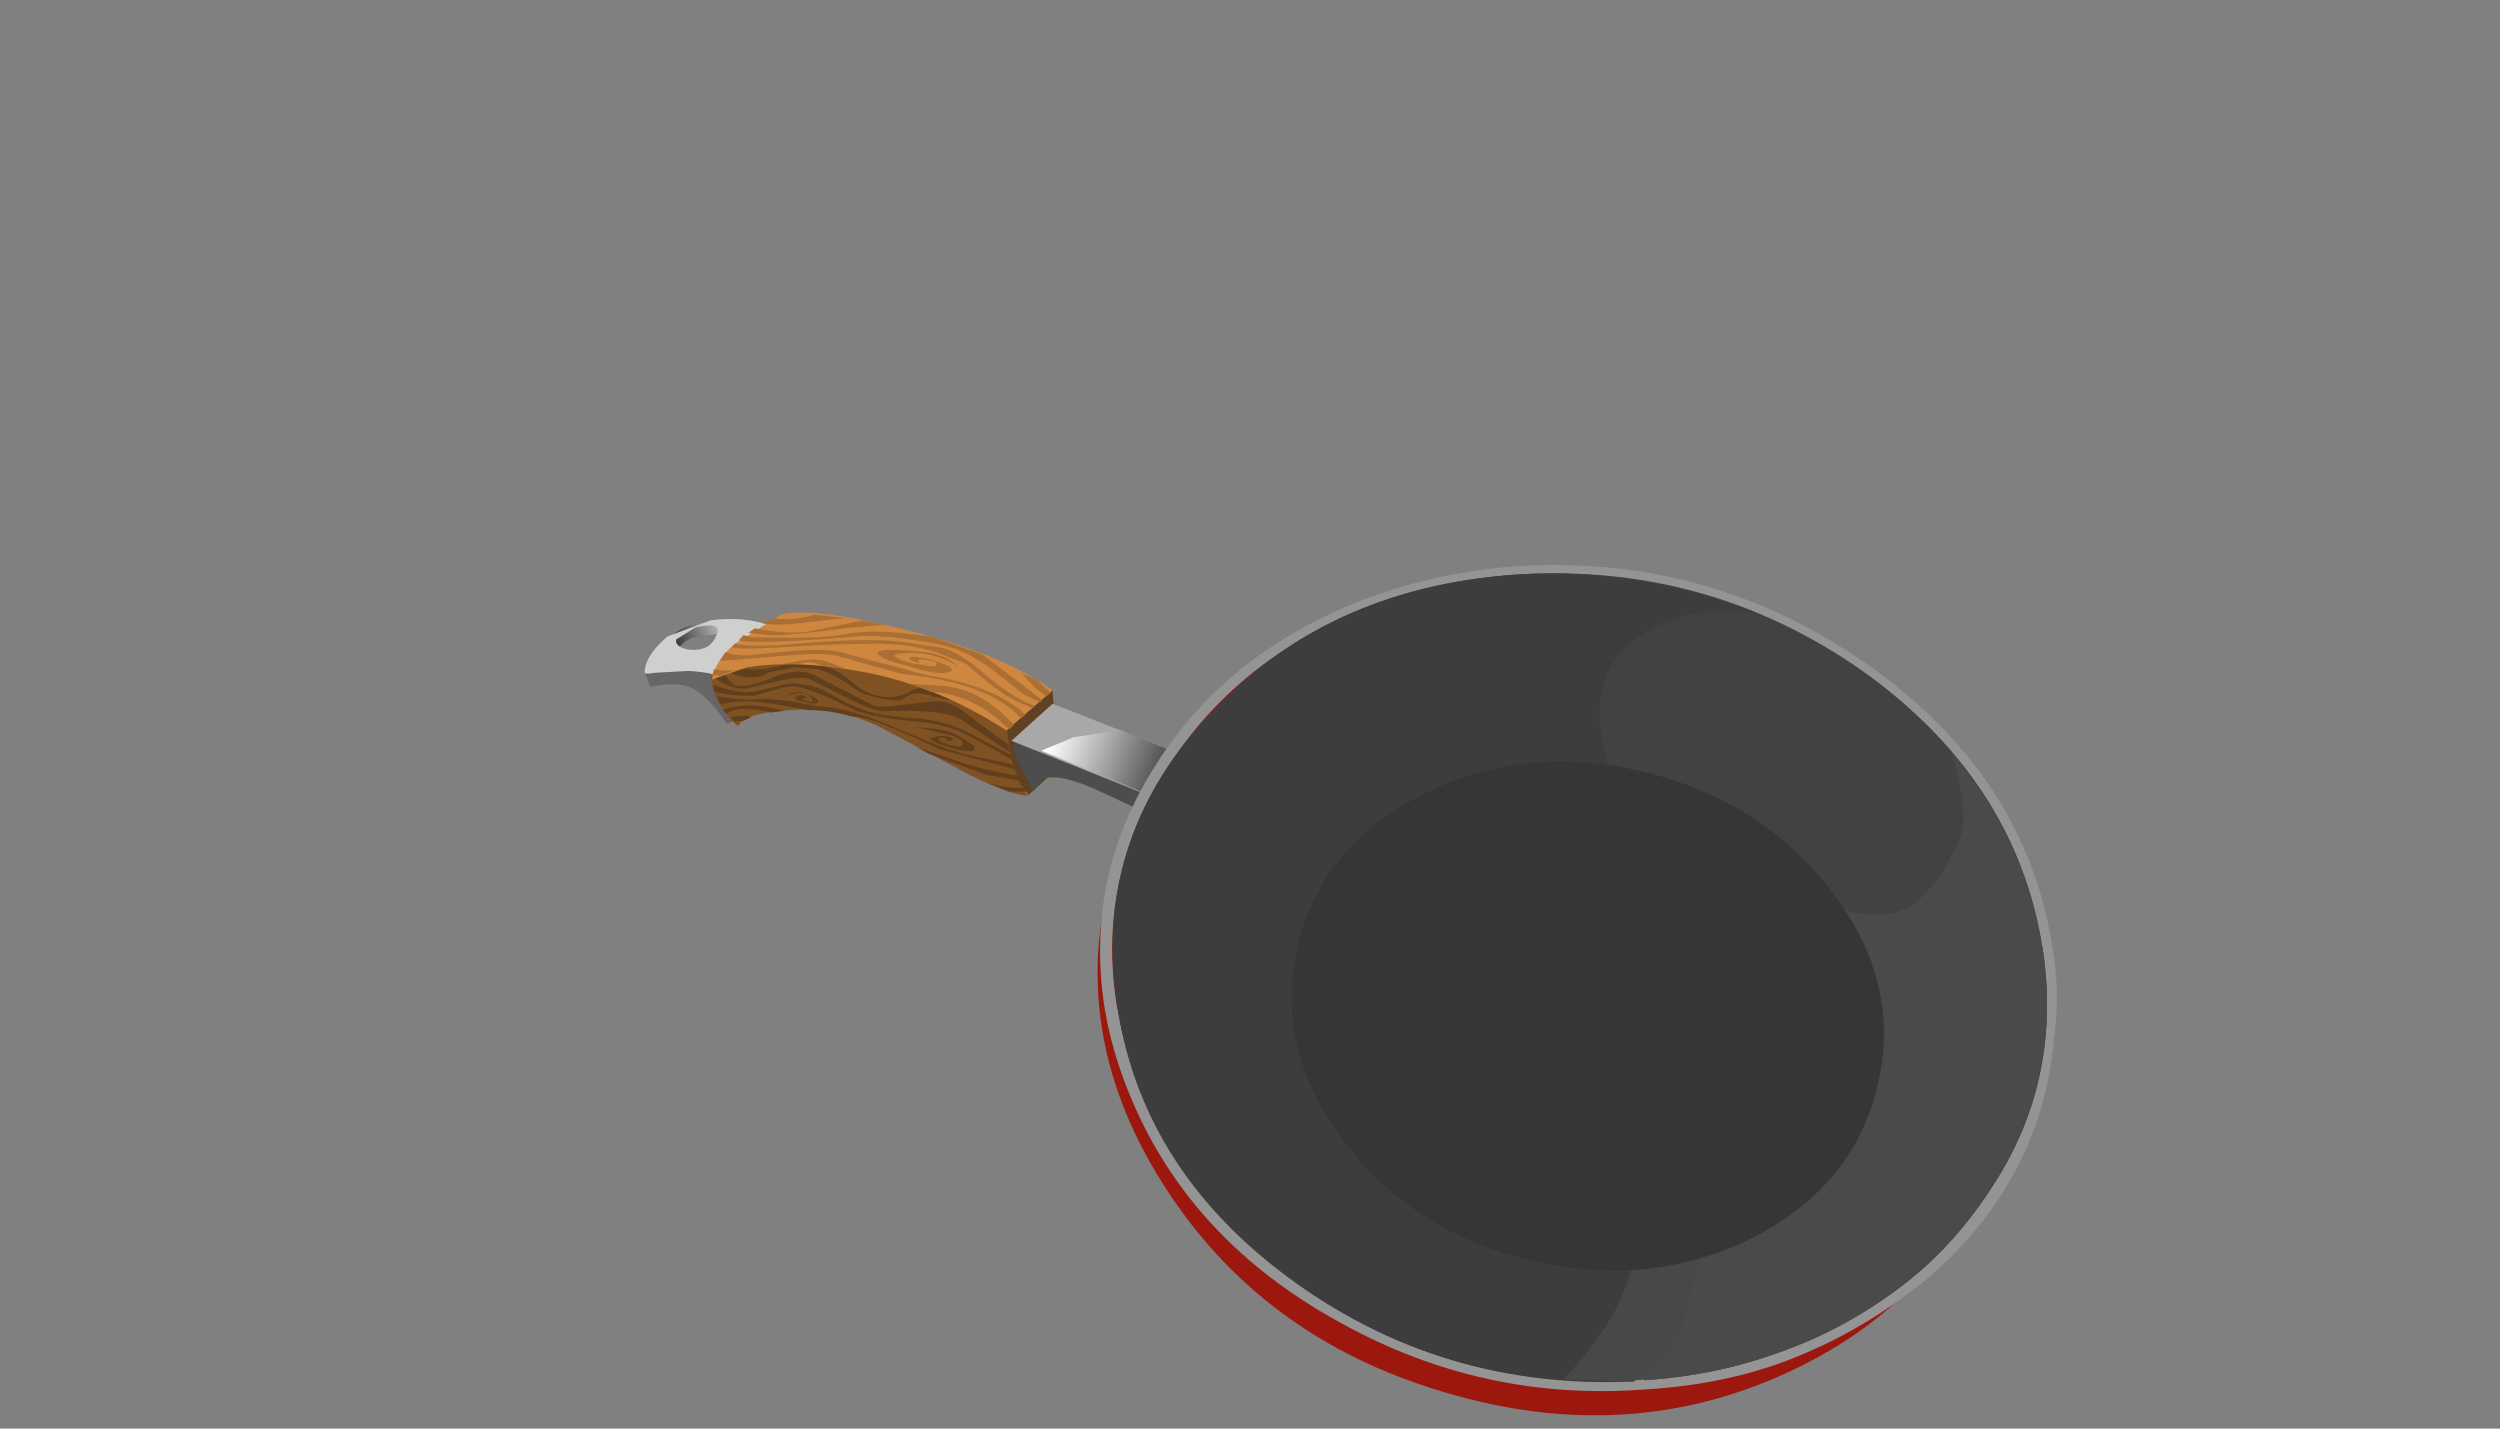 <?xml version="1.0" encoding="UTF-8" standalone="no"?>
<svg xmlns:xlink="http://www.w3.org/1999/xlink" height="100.0px" width="175.0px" xmlns="http://www.w3.org/2000/svg">
  <rect width="100%" height="100%" fill="#808080" stroke="none"/>
  <g transform="matrix(1.0, 0.0, 0.0, 1.0, 0.0, 0.0)">
    <use height="79.9" transform="matrix(0.901, -0.416, 0.431, 0.901, 44.279, 45.513)" width="82.55" xlink:href="#shape0"/>
  </g>
  <defs>
    <g id="shape0" transform="matrix(1.0, 0.0, 0.0, 1.0, 41.25, 39.95)">
      <path d="M-36.9 -37.1 L-35.5 -35.65 -36.45 -32.4 -37.5 -32.5 Q-37.7 -34.15 -38.35 -35.4 -39.0 -36.6 -41.25 -37.1 L-41.15 -38.05 -39.55 -38.2 -36.9 -37.1" fill="#666666" fill-rule="evenodd" stroke="none"/>
      <path d="M-39.1 -37.85 Q-39.3 -39.55 -37.95 -39.8 -36.35 -40.1 -34.65 -38.95 -34.0 -38.5 -35.05 -38.4 L-36.55 -38.85 Q-38.15 -39.35 -39.1 -37.85" fill="url(#gradient0)" fill-rule="evenodd" stroke="none"/>
      <path d="M-36.55 -39.55 L-38.15 -39.35 Q-38.45 -38.95 -37.75 -38.4 -36.45 -37.55 -35.5 -38.4 -34.55 -39.15 -36.55 -39.55 M-33.15 -35.75 Q-35.4 -34.65 -36.35 -35.4 -36.55 -36.05 -38.35 -37.0 L-40.5 -37.85 Q-41.25 -38.05 -41.15 -38.2 -40.6 -39.25 -38.6 -39.8 L-35.35 -39.55 Q-33.45 -38.95 -32.15 -37.85 -30.9 -36.8 -33.15 -35.75" fill="#cfcfcf" fill-rule="evenodd" stroke="none"/>
      <path d="M-19.55 -27.3 Q-17.85 -26.1 -15.75 -25.05 L-17.75 -19.95 -20.45 -19.1 -21.8 -24.0 Q-22.05 -25.15 -20.85 -26.35 L-19.55 -27.3" fill="#614122" fill-rule="evenodd" stroke="none"/>
      <path d="M-19.6 -24.2 Q-19.7 -23.9 -19.9 -23.75 L-20.45 -21.95 Q-20.85 -19.4 -20.45 -19.05 -21.4 -19.4 -23.55 -22.05 L-27.7 -27.6 Q-29.95 -30.5 -33.45 -31.65 -36.15 -32.65 -36.85 -32.0 -37.75 -34.0 -37.1 -35.95 L-27.35 -35.5 -19.6 -24.2" fill="#805223" fill-rule="evenodd" stroke="none"/>
      <path d="M-22.05 -26.35 L-21.15 -24.6 -20.2 -22.9 -20.35 -22.4 -20.75 -23.0 -22.45 -25.9 Q-23.3 -27.1 -27.15 -28.7 -28.0 -29.2 -29.2 -30.8 L-30.9 -32.95 Q-31.45 -33.4 -32.9 -33.7 L-35.15 -34.15 Q-36.35 -34.65 -36.9 -35.85 L-36.25 -36.05 -35.9 -34.85 Q-35.5 -34.25 -33.55 -34.1 -31.45 -34.1 -30.55 -33.15 L-27.6 -29.35 Q-27.25 -29.0 -25.9 -28.6 L-23.65 -27.85 Q-22.7 -27.5 -22.05 -26.35" fill="#613f1d" fill-rule="evenodd" stroke="none"/>
      <path d="M-36.45 -36.35 L-36.35 -36.25 -36.45 -36.15 -36.45 -36.35 M-31.4 -34.55 Q-29.05 -33.5 -28.2 -31.35 -27.7 -30.2 -26.6 -29.55 -25.55 -29.0 -24.6 -29.2 L-23.95 -29.1 -21.15 -26.35 -23.5 -28.15 Q-24.5 -29.2 -25.55 -28.9 -25.85 -28.8 -26.85 -29.55 -27.8 -30.2 -28.2 -30.8 -28.85 -32.1 -29.95 -33.25 L-31.45 -34.1 -33.35 -34.55 Q-34.55 -34.25 -36.35 -36.25 L-36.0 -36.45 Q-35.35 -35.75 -34.4 -35.3 -32.95 -34.55 -31.4 -34.55" fill="#613f1d" fill-rule="evenodd" stroke="none"/>
      <path d="M-20.35 -22.15 L-20.45 -21.95 -20.45 -21.85 -21.05 -22.7 -22.55 -24.75 Q-23.55 -26.0 -25.0 -26.85 -28.35 -28.8 -29.05 -29.75 -31.1 -32.3 -31.85 -32.75 -32.4 -33.15 -33.45 -33.25 L-34.95 -33.5 Q-36.15 -34.0 -37.3 -34.9 L-37.2 -35.4 Q-35.8 -34.0 -34.65 -33.7 L-33.05 -33.4 Q-32.15 -33.3 -31.3 -32.65 -30.6 -32.3 -29.6 -30.8 -28.55 -29.35 -27.45 -28.6 -26.3 -27.85 -24.8 -27.0 -23.55 -26.2 -22.55 -25.05 L-20.35 -22.15" fill="#613f1d" fill-rule="evenodd" stroke="none"/>
      <path d="M-35.7 -32.2 L-36.35 -32.2 -36.9 -32.4 -37.1 -32.75 Q-36.35 -32.75 -35.7 -32.2" fill="#613f1d" fill-rule="evenodd" stroke="none"/>
      <path d="M-35.25 -32.55 Q-36.35 -33.3 -37.2 -33.15 L-37.3 -33.5 Q-35.4 -33.3 -33.65 -31.8 L-33.45 -31.65 -34.3 -31.9 -35.25 -32.55" fill="#613f1d" fill-rule="evenodd" stroke="none"/>
      <path d="M-20.55 -19.4 L-21.6 -19.9 -22.65 -21.0 Q-21.3 -19.95 -20.55 -19.7 L-20.55 -19.4" fill="#613f1d" fill-rule="evenodd" stroke="none"/>
      <path d="M-20.45 -21.45 L-20.55 -21.1 -21.15 -21.65 -24.7 -24.6 Q-27.9 -28.45 -28.95 -29.1 L-29.4 -29.35 Q-30.45 -30.3 -31.85 -30.95 L-33.65 -32.2 Q-35.6 -33.6 -37.2 -33.9 L-37.3 -34.0 -37.3 -34.55 Q-35.8 -33.5 -34.75 -33.15 -33.45 -32.65 -31.2 -30.95 -29.5 -30.15 -27.35 -27.8 L-25.15 -25.4 Q-23.65 -23.75 -22.25 -22.8 L-20.45 -21.45" fill="#613f1d" fill-rule="evenodd" stroke="none"/>
      <path d="M-20.55 -20.65 L-20.55 -20.25 -22.55 -21.65 -25.55 -24.65 -26.1 -25.4 -24.15 -23.55 Q-22.55 -21.95 -20.55 -20.65" fill="#613f1d" fill-rule="evenodd" stroke="none"/>
      <path d="M-24.7 -26.25 Q-23.75 -25.7 -23.2 -25.05 L-22.45 -23.9 Q-22.45 -23.35 -22.9 -23.65 -23.5 -23.9 -24.25 -24.65 -25.1 -25.4 -25.0 -25.6 L-24.4 -25.5 Q-23.95 -25.35 -23.65 -25.05 -23.4 -24.65 -24.05 -24.95 -23.95 -25.15 -24.15 -25.25 -24.7 -25.5 -24.4 -25.05 -23.3 -23.9 -23.1 -24.3 -22.8 -24.65 -24.25 -25.7 L-25.45 -26.65 -24.7 -26.25" fill="#613f1d" fill-rule="evenodd" stroke="none"/>
      <path d="M-31.0 -31.45 Q-30.9 -31.05 -31.4 -31.25 -32.8 -32.2 -32.2 -32.2 -31.85 -32.2 -31.55 -31.8 L-32.05 -31.9 Q-31.3 -31.15 -31.3 -31.55 -31.45 -32.2 -32.15 -32.4 L-32.95 -32.55 -32.6 -32.55 Q-32.05 -32.55 -31.65 -32.2 L-31.0 -31.45" fill="#613f1d" fill-rule="evenodd" stroke="none"/>
      <path d="M-19.9 -23.85 Q-22.9 -28.7 -27.25 -31.8 -31.1 -34.55 -34.5 -35.5 L-37.1 -35.75 Q-36.25 -36.9 -34.55 -37.35 L-30.7 -37.85 Q-28.2 -37.35 -22.45 -32.55 -17.55 -28.45 -15.75 -25.05 L-19.9 -23.85" fill="#cf8740" fill-rule="evenodd" stroke="none"/>
      <path d="M-31.4 -37.85 Q-29.85 -37.0 -28.75 -36.9 L-28.65 -36.9 -26.75 -35.75 -29.3 -36.6 Q-31.3 -37.2 -32.15 -37.85 L-31.4 -37.85" fill="#ab6f34" fill-rule="evenodd" stroke="none"/>
      <path d="M-29.3 -33.6 L-28.25 -32.5 -29.7 -33.4 Q-30.15 -34.1 -31.0 -34.15 L-31.2 -34.25 -32.15 -34.65 Q-30.05 -34.25 -29.3 -33.6" fill="#ab6f34" fill-rule="evenodd" stroke="none"/>
      <path d="M-27.05 -35.1 Q-30.9 -36.25 -32.3 -37.0 L-33.35 -37.65 -32.8 -37.75 Q-30.9 -36.35 -29.4 -35.95 L-25.75 -35.1 -24.4 -34.15 -27.05 -35.1" fill="#ab6f34" fill-rule="evenodd" stroke="none"/>
      <path d="M-19.25 -24.0 L-19.7 -23.85 -20.2 -25.05 Q-21.4 -27.4 -23.55 -28.55 L-24.6 -29.65 -22.65 -28.6 Q-20.55 -27.4 -19.6 -24.95 L-19.25 -24.0" fill="#ab6f34" fill-rule="evenodd" stroke="none"/>
      <path d="M-19.15 -29.45 L-16.7 -24.75 -16.9 -24.65 -17.75 -25.7 Q-19.35 -29.2 -20.35 -30.2 -21.05 -31.05 -23.0 -32.3 -24.8 -33.5 -26.2 -34.1 -32.4 -36.35 -33.9 -37.25 L-34.2 -37.45 -33.75 -37.65 -33.25 -37.25 -30.7 -36.05 Q-28.45 -35.0 -26.95 -34.65 -25.0 -34.1 -22.25 -32.3 L-21.9 -32.1 -19.15 -29.45" fill="#ab6f34" fill-rule="evenodd" stroke="none"/>
      <path d="M-19.8 -28.6 Q-18.6 -25.8 -17.35 -24.6 -17.45 -24.5 -17.55 -24.5 L-18.3 -25.35 Q-19.15 -26.25 -20.45 -29.3 L-22.15 -31.05 Q-23.5 -32.2 -24.5 -32.65 -25.9 -33.5 -32.15 -35.95 -34.4 -36.8 -34.85 -37.25 L-34.55 -37.35 Q-33.8 -36.8 -31.75 -35.95 -25.9 -33.9 -23.75 -32.5 L-21.4 -30.95 Q-20.55 -30.2 -19.8 -28.6" fill="#ab6f34" fill-rule="evenodd" stroke="none"/>
      <path d="M-16.4 -26.1 L-15.95 -24.95 -16.35 -24.85 -16.8 -25.8 -17.2 -27.1 -16.4 -26.1" fill="#ab6f34" fill-rule="evenodd" stroke="none"/>
      <path d="M-36.9 -36.05 L-36.65 -36.35 Q-36.15 -35.95 -35.25 -35.65 L-36.55 -35.75 -36.9 -36.05" fill="#ab6f34" fill-rule="evenodd" stroke="none"/>
      <path d="M-18.5 -24.95 L-18.2 -24.3 -18.6 -24.2 Q-18.95 -25.25 -19.55 -26.1 -21.15 -28.35 -24.8 -30.5 L-27.05 -32.4 Q-28.45 -33.7 -29.05 -34.0 -29.6 -34.35 -32.2 -35.3 L-35.5 -36.5 -36.0 -36.7 -35.4 -37.1 Q-34.95 -36.6 -34.1 -36.25 L-30.8 -35.1 Q-28.55 -34.25 -27.7 -33.4 L-23.2 -29.65 Q-19.8 -27.4 -18.5 -24.95" fill="#ab6f34" fill-rule="evenodd" stroke="none"/>
      <path d="M-21.6 -29.65 Q-21.3 -29.1 -21.9 -29.3 -22.55 -29.35 -24.15 -30.8 -25.75 -32.1 -25.75 -32.5 -25.75 -33.05 -22.9 -31.35 -21.4 -30.5 -21.05 -29.35 -22.05 -30.95 -23.85 -31.7 -25.1 -32.2 -24.6 -31.65 -24.3 -31.15 -23.4 -30.6 -22.65 -30.05 -22.45 -30.05 -21.9 -30.2 -23.2 -30.9 L-23.4 -30.9 -23.4 -30.7 -23.85 -31.15 Q-23.95 -31.45 -23.5 -31.25 L-22.55 -30.6 -21.6 -29.65" fill="#ab6f34" fill-rule="evenodd" stroke="none"/>
      <path d="M-15.65 -17.05 Q-17.75 -19.6 -19.05 -19.7 -19.55 -19.4 -20.0 -19.2 L-20.1 -20.8 Q-20.2 -21.85 -19.9 -22.5 L-19.7 -23.05 -16.25 -22.5 -11.45 -14.05 -11.35 -12.35 Q-12.3 -13.0 -15.65 -17.05" fill="#4d4d4d" fill-rule="evenodd" stroke="none"/>
      <path d="M-10.9 -13.5 L-19.9 -23.05 -16.15 -24.2 -9.55 -17.25 -10.9 -13.5" fill="#a8a8a8" fill-rule="evenodd" stroke="none"/>
      <path d="M-9.65 -12.15 L-18.3 -21.55 -15.85 -21.45 -12.65 -20.55 -7.2 -14.7 -9.65 -12.15" fill="url(#gradient1)" fill-rule="evenodd" stroke="none"/>
      <path d="M26.15 -12.35 Q36.25 -3.4 37.75 9.2 39.25 21.8 31.25 30.8 23.25 39.85 10.55 39.95 -2.15 40.05 -12.2 31.1 -22.25 22.25 -23.75 9.55 -25.25 -3.05 -17.25 -12.05 -9.3 -21.1 3.4 -21.2 16.1 -21.3 26.15 -12.35" fill="#9c180e" fill-rule="evenodd" stroke="none"/>
      <path d="M37.25 26.75 Q32.2 35.15 22.15 38.05 17.15 39.35 12.35 39.25 6.7 39.2 0.7 36.85 -9.95 32.9 -16.6 23.75 -23.2 14.8 -23.2 4.75 -23.2 0.55 -22.15 -3.15 -19.55 -12.0 -11.8 -17.05 -4.2 -22.05 5.6 -21.75 11.5 -21.55 17.35 -19.4 30.2 -14.5 36.9 -2.75 43.55 8.9 40.1 20.55 39.15 23.95 37.25 26.75 M39.45 4.75 Q37.2 -2.95 31.45 -9.25 L30.5 -10.2 Q24.75 -15.95 17.15 -18.85 11.5 -20.9 5.75 -21.1 -3.75 -21.4 -11.15 -16.5 -18.8 -11.6 -21.3 -2.95 L-21.3 -2.85 Q-23.0 3.05 -21.95 9.35 -20.95 15.6 -17.45 21.1 -12.0 29.95 -2.5 34.75 L0.9 36.15 0.95 36.25 Q6.7 38.45 12.35 38.5 21.95 38.8 29.3 33.9 36.9 28.95 39.45 20.3 L39.45 20.2 Q41.7 12.75 39.45 4.75" fill="#949494" fill-rule="evenodd" stroke="none"/>
      <path d="M39.45 20.3 Q36.05 31.65 24.75 36.25 13.5 40.95 0.9 36.15 -11.7 31.45 -18.2 20.0 -24.7 8.5 -21.3 -2.85 -17.95 -14.25 -6.65 -18.85 4.65 -23.55 17.15 -18.85 29.75 -14.05 36.35 -2.55 42.8 8.9 39.45 20.3" fill="#424242" fill-rule="evenodd" stroke="none"/>
      <path d="M17.7 -5.7 Q16.1 0.05 19.2 5.15 21.4 8.6 15.75 19.15 10.75 28.45 8.2 30.15 7.45 30.6 5.6 33.15 3.3 35.6 0.2 36.0 -12.1 31.0 -18.3 19.7 -24.6 8.45 -21.3 -2.85 -17.95 -14.25 -6.65 -18.85 4.65 -23.55 17.15 -18.85 25.25 -15.75 31.45 -9.25 28.35 -11.2 25.8 -11.3 19.4 -11.9 17.7 -5.7" fill="#3d3d3d" fill-rule="evenodd" stroke="none"/>
      <path d="M39.45 20.3 Q36.9 28.95 29.3 33.9 21.95 38.8 12.35 38.5 6.7 38.45 0.95 36.25 L0.9 36.15 0.4 36.0 Q3.4 35.5 5.6 33.15 7.45 30.6 8.2 30.15 10.75 28.45 15.75 19.15 21.4 8.6 19.2 5.15 18.45 3.9 18.0 2.5 L18.2 2.3 20.25 3.65 Q22.6 5.35 24.1 7.7 28.15 13.7 31.65 13.9 33.9 14.0 37.35 11.15 38.85 9.95 39.55 5.4 41.6 12.95 39.45 20.2 L39.45 20.3" fill="#4a4a4a" fill-rule="evenodd" stroke="none"/>
      <path d="M19.2 5.15 Q21.4 8.6 15.75 19.15 10.75 28.45 8.2 30.15 7.45 30.6 5.6 33.15 3.3 35.6 0.2 36.0 L-3.25 34.3 -4.2 33.8 Q4.1 30.55 5.3 25.05 6.25 20.55 11.6 11.9 15.0 6.45 18.0 2.5 18.45 3.9 19.2 5.15" fill="#484848" fill-rule="evenodd" stroke="none"/>
      <path d="M24.75 24.3 Q20.15 30.05 12.15 30.35 4.1 30.6 -2.7 25.25 -9.45 19.9 -10.95 12.0 -12.55 4.2 -7.95 -1.55 -3.35 -7.3 4.65 -7.55 12.65 -7.85 19.4 -2.5 26.15 2.9 27.75 10.8 29.35 18.6 24.75 24.3" fill="#363636" fill-rule="evenodd" stroke="none"/>
    </g>
    <linearGradient gradientTransform="matrix(-0.004, -2.0E-4, -2.0E-4, 0.004, -36.45, -38.8)" gradientUnits="userSpaceOnUse" id="gradient0" spreadMethod="pad" x1="-819.2" x2="819.2">
      <stop offset="0.0" stop-color="#ffffff"/>
      <stop offset="1.0" stop-color="#000000"/>
    </linearGradient>
    <linearGradient gradientTransform="matrix(0.005, 0.005, 0.005, -0.005, -12.95, -18.2)" gradientUnits="userSpaceOnUse" id="gradient1" spreadMethod="pad" x1="-819.2" x2="819.2">
      <stop offset="0.0" stop-color="#ffffff"/>
      <stop offset="1.0" stop-color="#000000"/>
    </linearGradient>
  </defs>
</svg>
